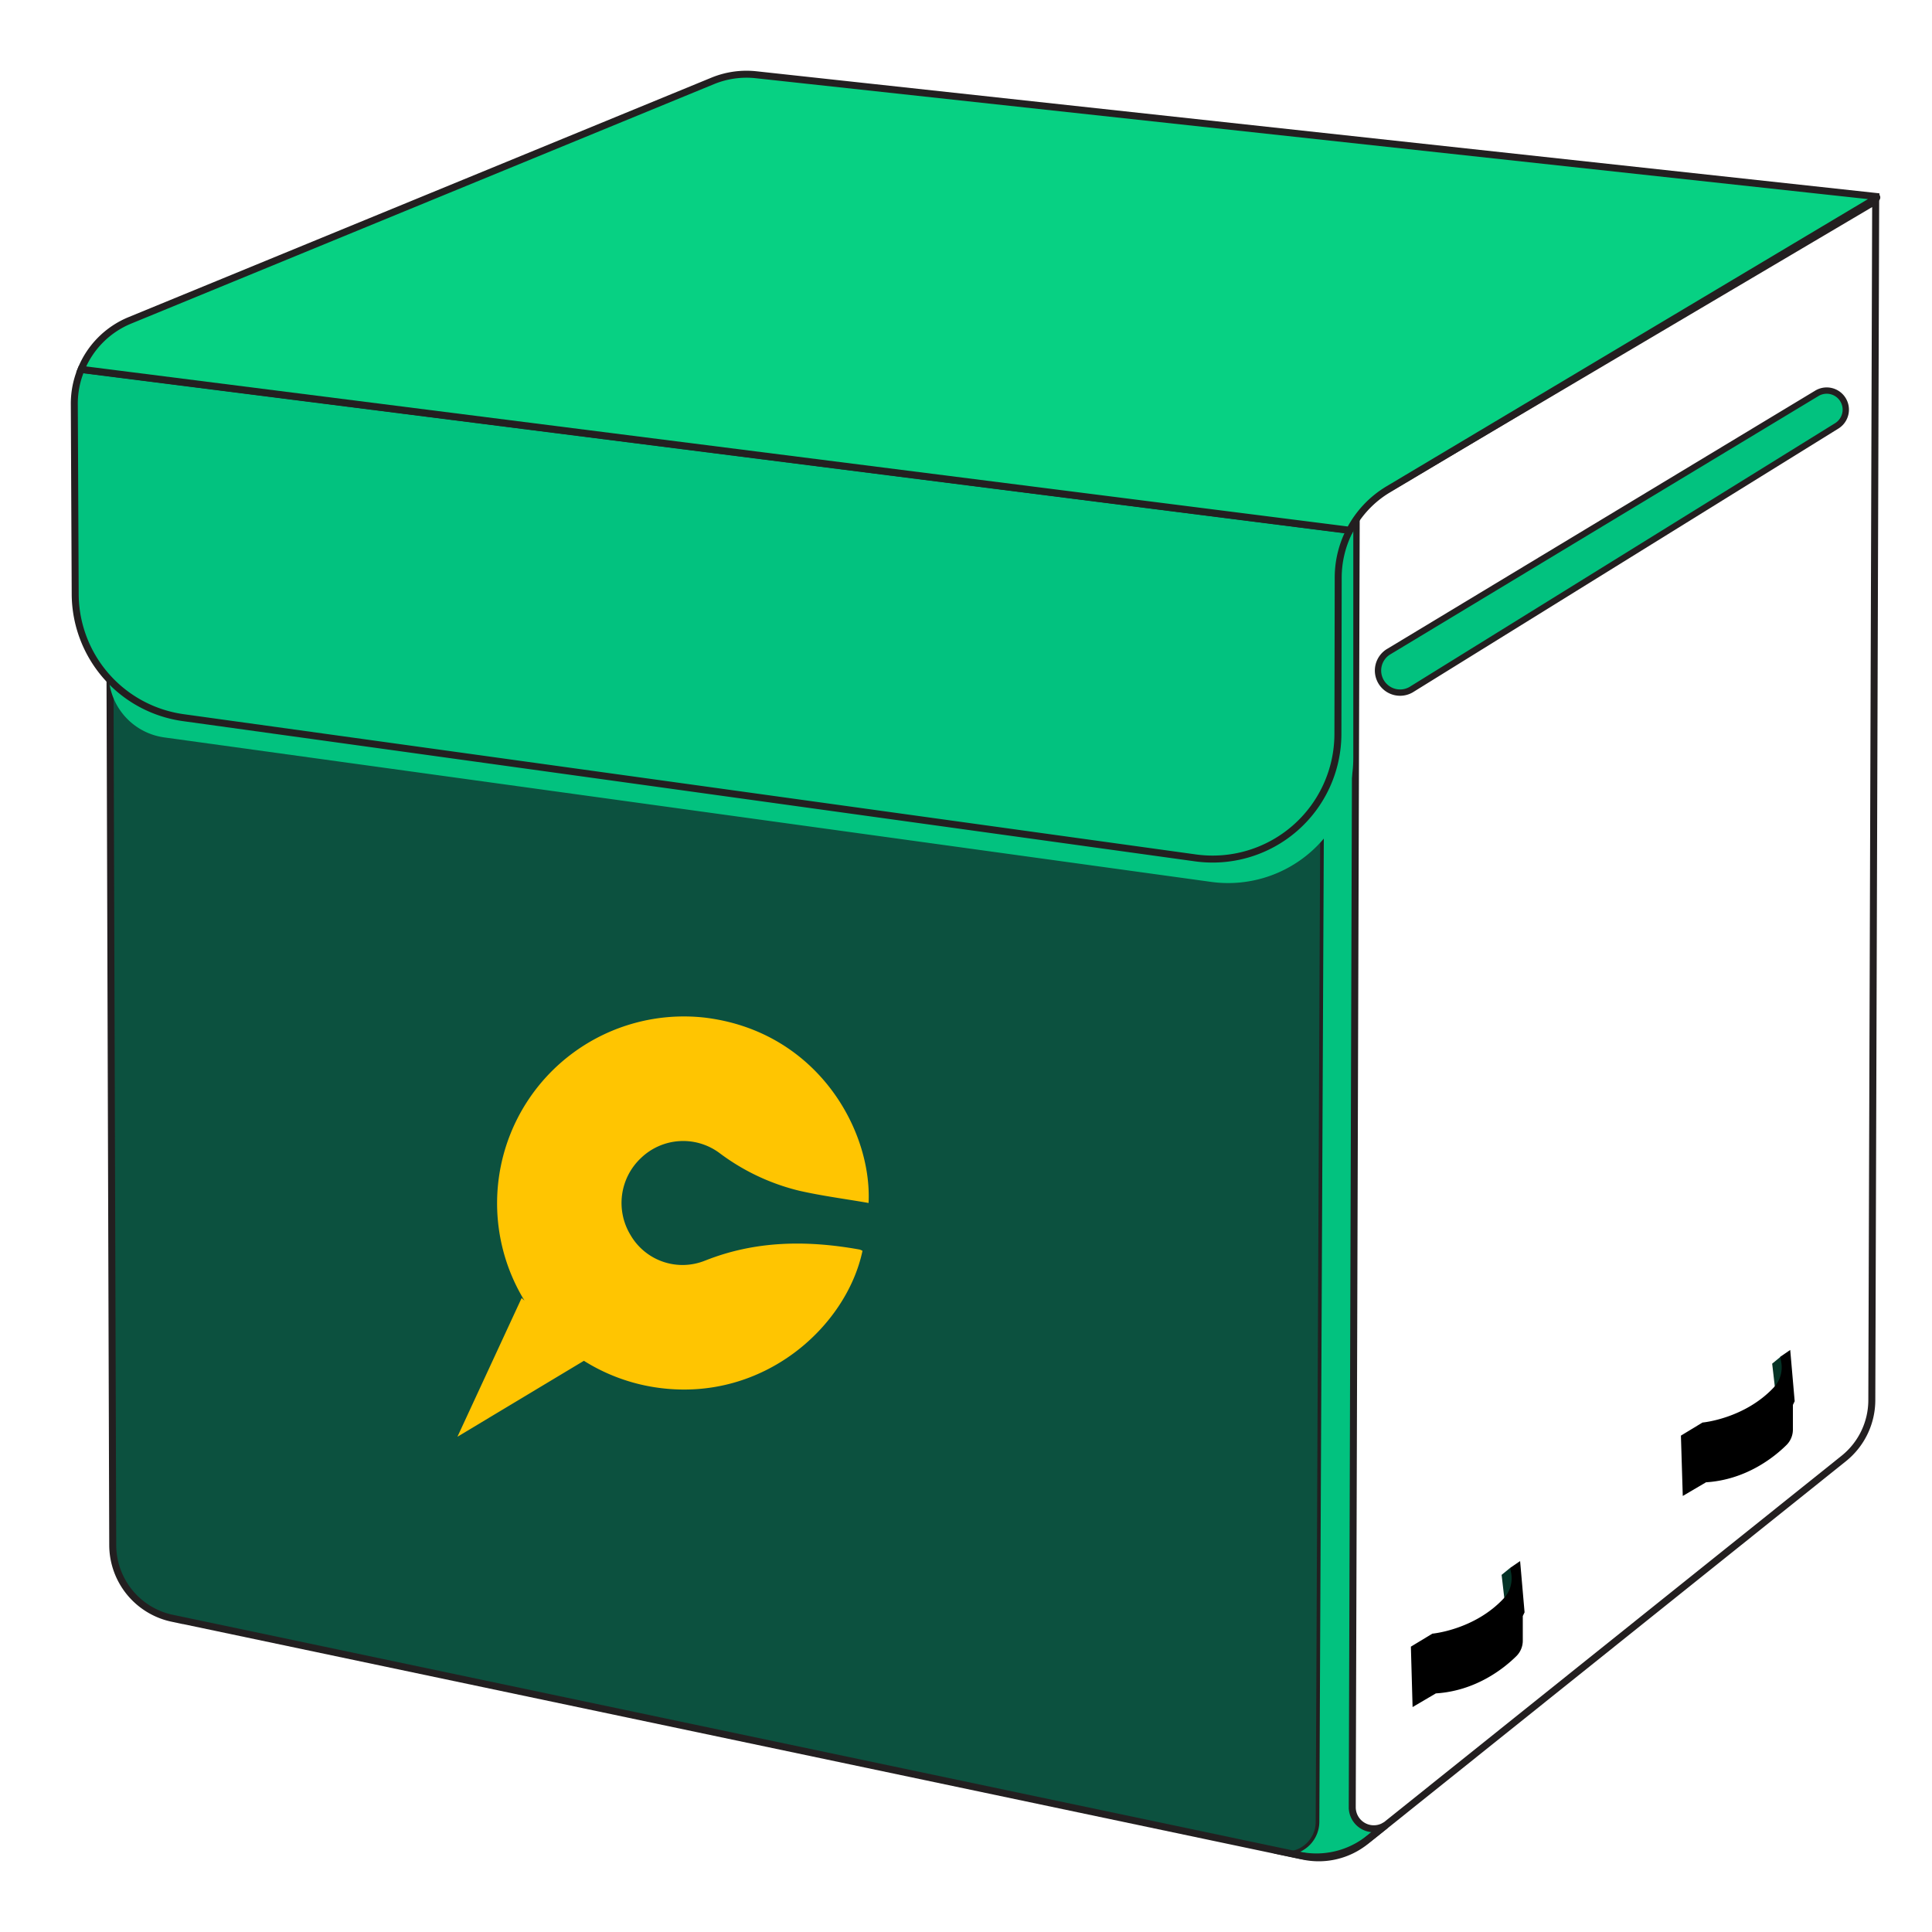 <svg width="26" height="26" fill="none" xmlns="http://www.w3.org/2000/svg"><path d="m18.646 24.564-.222.177a1.133 1.133 0 0 1-.94.225l-.33-.069.074.01a.4.4 0 0 0 .48-.39l.08-17.583.238.03.226-.133-.054 17.49a.29.29 0 0 0 .448.243Z" fill="#02C27F" stroke="#231F20" stroke-width="0.094" stroke-miterlimit="10"></path><path d="m17.786 6.935-.08 17.584a.398.398 0 0 1-.48.389l-.073-.01-14.739-3.101a1.13 1.13 0 0 1-.899-1.103l-.049-15.83 16.32 2.07Z" fill="#0C513F"></path><path d="M2.316 21.777 17.54 24.98a1.01 1.01 0 0 0 .838-.2l6.434-5.152a1.008 1.008 0 0 0 .378-.784l.052-16.14-7.215 4.263-16.56-2.101.05 15.928a1.01 1.01 0 0 0 .8.984Z" stroke="#231F20" stroke-width="0.094" stroke-miterlimit="10"></path><path d="m1.444 4.987.018 4.083a.867.867 0 0 0 .75.854l14.086 1.944a1.684 1.684 0 0 0 1.914-1.668V7.114L1.444 4.987Z" fill="#02C27F" style="mix-blend-mode:multiply"></path><path d="M18.164 7.138a1.383 1.383 0 0 0-.155.632l-.004 2.108a1.686 1.686 0 0 1-1.918 1.667L2.467 9.658a1.686 1.686 0 0 1-1.455-1.663L1 5.432c0-.158.031-.314.092-.46l17.072 2.166Z" fill="#02C27F" stroke="#231F20" stroke-width="0.094" stroke-miterlimit="10"></path><path d="M25.246 2.645a.012.012 0 0 1 .01.017.012.012 0 0 1-.005.005l-6.566 3.917a1.385 1.385 0 0 0-.521.552L1.092 4.97a1.201 1.201 0 0 1 .654-.658L9.588 1.09c.186-.077.388-.106.588-.084l15.07 1.638Z" fill="#07D183" stroke="#231F20" stroke-width="0.094" stroke-miterlimit="10"></path><path d="m20.208 21.194.115-.094.071.087-.14.404-.046-.397ZM23.85 18.351l.114-.094.071.088-.14.404-.046-.398Z" fill="#043326"></path><path d="m18.987 22.16.289-.175s.566-.05.962-.476a.394.394 0 0 0 .099-.336l-.014-.073.134-.092.06.69-.024.05v.331a.293.293 0 0 1-.088.21c-.162.16-.54.466-1.082.5l-.313.184-.023-.812ZM22.621 19.32l.29-.176s.566-.05.963-.476a.393.393 0 0 0 .097-.336l-.013-.073.134-.092.06.69-.024.05v.331a.293.293 0 0 1-.088.21c-.162.16-.54.466-1.081.5l-.313.184-.025-.812Z" fill="#000"></path><path d="M24.717 5.732 19.008 9.27a.297.297 0 1 1-.31-.506l5.751-3.47a.256.256 0 0 1 .268.438Z" fill="#02C27F" stroke="#231F20" stroke-width="0.085" stroke-miterlimit="10"></path><g clip-path="url(#Box_svg__a)"><path d="M9.49 16.964a.809.809 0 0 1-1.005-.344.83.83 0 0 1 .14-1.035.819.819 0 0 1 1.063-.064c.318.238.68.409 1.066.503.307.07.62.11.935.165.048-.98-.692-2.309-2.201-2.494a2.514 2.514 0 0 0-2.43 3.808l-.038-.035-.864 1.867 1.702-1.022c.31.195.66.32 1.023.366 1.402.18 2.511-.828 2.726-1.846a.178.178 0 0 0-.038-.017c-.705-.127-1.399-.122-2.078.148" fill="#FFC501"></path></g><defs><clipPath id="Box_svg__a"><path fill="#fff" transform="rotate(5 -150.661 83.12)" d="M0 0h5.238v5.91H0z"></path></clipPath></defs></svg>